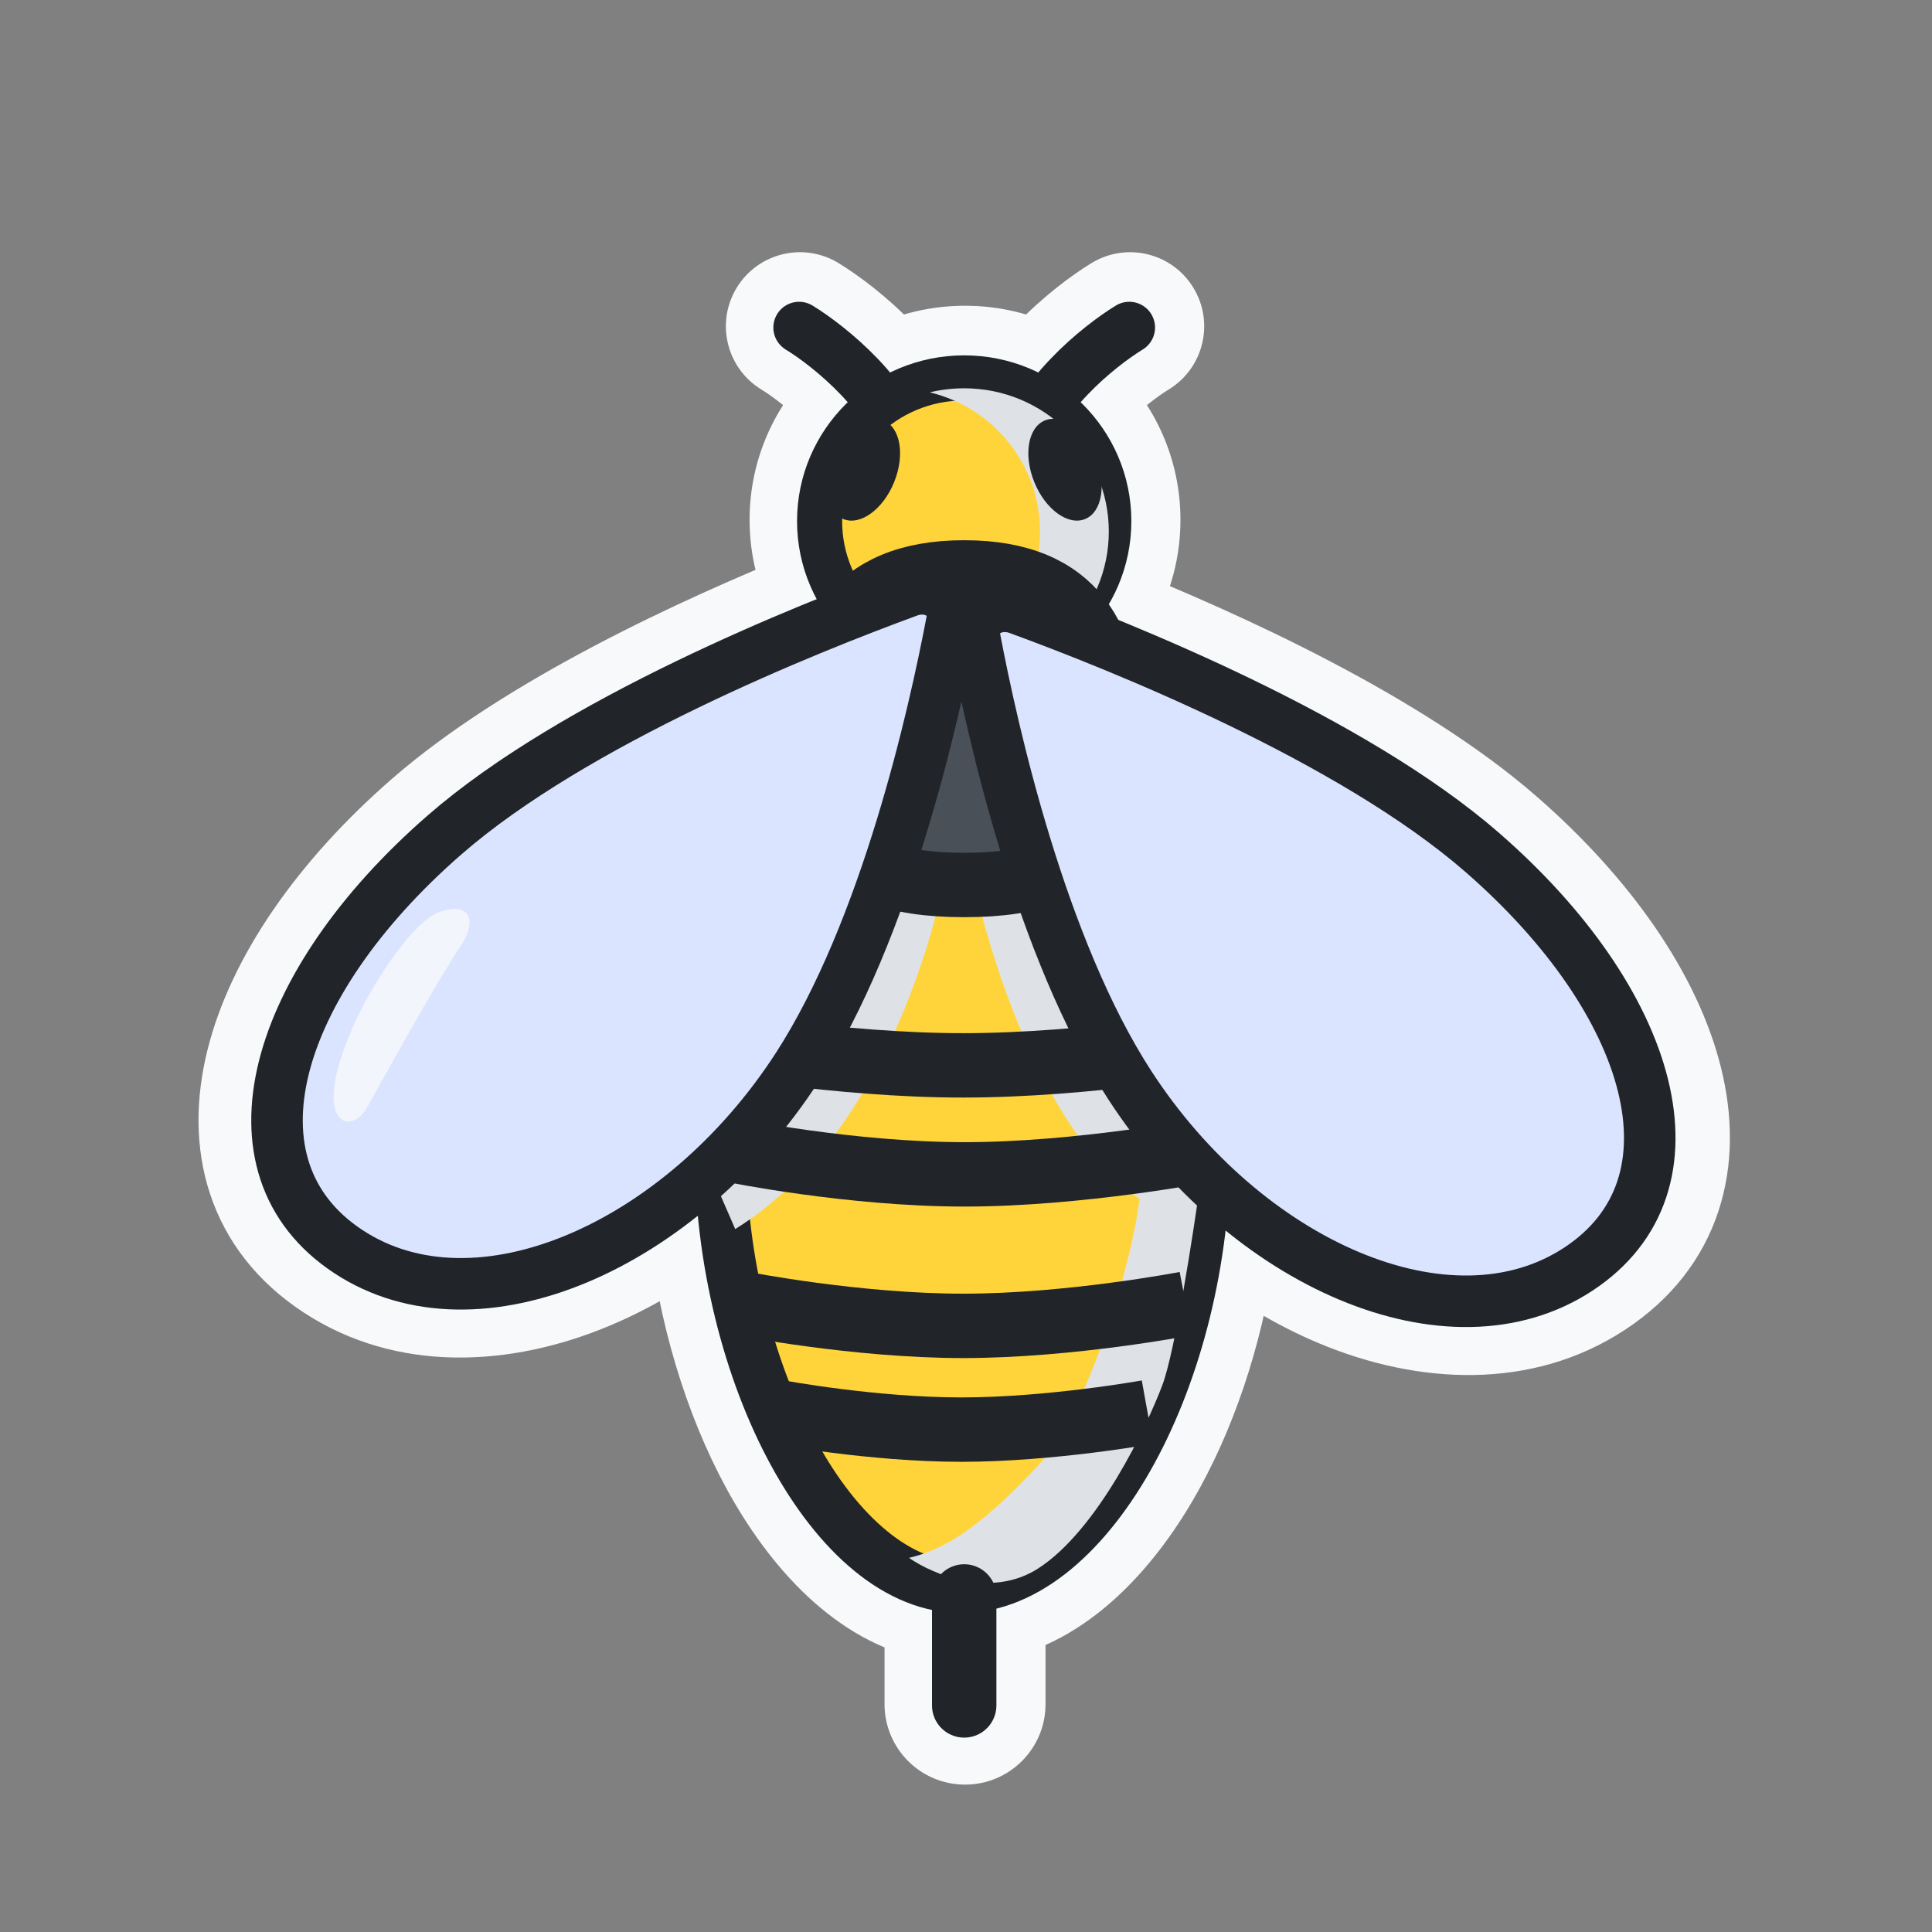 <svg width="60" height="60" viewBox="0 0 60 60" fill="none" xmlns="http://www.w3.org/2000/svg">
<rect x="0" y="0" width="60" height="60" fill="#808080" stroke="none"/>
<mask id="path-1-outside-1_50_8200" maskUnits="userSpaceOnUse" x="5.665" y="7.333" width="49" height="49" fill="black">
<rect fill="white" x="5.665" y="7.333" width="49" height="49"/>
<path fill-rule="evenodd" clip-rule="evenodd" d="M24.16 9.716C24.39 9.339 24.882 9.22 25.259 9.45C25.786 9.771 26.576 10.358 27.293 11.11C27.419 11.242 27.545 11.382 27.669 11.528C28.363 11.187 29.144 10.995 29.97 10.995C30.796 10.995 31.577 11.187 32.271 11.528C32.395 11.382 32.521 11.242 32.647 11.11C33.364 10.358 34.154 9.771 34.681 9.45C35.058 9.22 35.55 9.339 35.78 9.716C36.01 10.094 35.891 10.586 35.514 10.816C35.095 11.071 34.417 11.572 33.804 12.215C33.73 12.293 33.657 12.372 33.587 12.452C34.557 13.386 35.16 14.694 35.16 16.144C35.16 17.196 34.843 18.173 34.298 18.986C37.942 20.447 43.349 22.915 46.734 25.864C49.494 28.268 51.361 30.987 51.99 33.514C52.625 36.063 52.003 38.491 49.649 40.04C47.294 41.59 44.303 41.492 41.536 40.331C40.376 39.845 39.239 39.167 38.17 38.329C37.84 40.985 37.049 43.475 35.956 45.472C34.731 47.713 33.005 49.53 30.97 50.023V52.923C30.97 53.475 30.522 53.923 29.97 53.923C29.418 53.923 28.97 53.475 28.97 52.923V50.063C26.881 49.64 25.118 47.786 23.876 45.507C22.721 43.384 21.903 40.704 21.611 37.869C20.574 38.669 19.474 39.318 18.353 39.788C15.586 40.949 12.595 41.047 10.24 39.497C7.886 37.948 7.263 35.52 7.898 32.972C8.528 30.444 10.395 27.725 13.154 25.321C16.472 22.431 21.731 20.003 25.37 18.532C24.993 17.819 24.779 17.007 24.779 16.144C24.779 14.694 25.383 13.386 26.352 12.451C26.282 12.372 26.21 12.293 26.136 12.215C25.523 11.572 24.845 11.071 24.426 10.816C24.049 10.586 23.93 10.094 24.16 9.716ZM38.333 36.162C39.586 37.36 40.962 38.271 42.326 38.844C44.628 39.809 46.8 39.786 48.44 38.707C50.08 37.627 50.629 35.906 50.105 33.802C49.575 31.677 47.954 29.242 45.388 27.007C42.099 24.142 36.604 21.69 33.046 20.291C32.59 20.624 32.078 20.884 31.527 21.056C31.665 21.703 31.83 22.428 32.024 23.204C33.73 23.737 35.136 24.924 36.174 26.573C37.595 28.832 38.34 31.965 38.34 35.589C38.34 35.78 38.338 35.971 38.333 36.162ZM32.632 25.448C33.403 25.926 34.08 26.625 34.65 27.532C35.652 29.125 36.312 31.35 36.491 34.06C36.302 33.803 36.118 33.538 35.942 33.265C34.509 31.054 33.419 28.133 32.632 25.448ZM30.456 24.716C31.287 27.768 32.529 31.35 34.265 34.03C34.928 35.053 35.683 35.993 36.502 36.831C36.322 39.755 35.523 42.514 34.377 44.608C33.038 47.057 31.387 48.336 29.906 48.354C28.444 48.372 26.8 47.112 25.457 44.646C24.25 42.43 23.428 39.466 23.309 36.367C24.158 35.509 24.939 34.543 25.623 33.487C27.256 30.967 28.451 27.651 29.279 24.726C29.487 24.702 29.7 24.69 29.917 24.69C30.1 24.69 30.28 24.699 30.456 24.716ZM29.99 22.89C29.952 22.732 29.916 22.576 29.88 22.423C29.843 22.577 29.805 22.733 29.766 22.891C29.816 22.89 29.866 22.89 29.917 22.89C29.941 22.89 29.966 22.89 29.99 22.89ZM31.248 19.674C31.278 19.663 31.308 19.652 31.337 19.641C31.325 19.637 31.312 19.632 31.3 19.628C31.287 19.623 31.278 19.621 31.274 19.621C31.269 19.62 31.267 19.62 31.265 19.621C31.263 19.621 31.259 19.622 31.255 19.625C31.251 19.627 31.249 19.63 31.247 19.633C31.247 19.634 31.246 19.637 31.245 19.641C31.245 19.645 31.244 19.653 31.247 19.665C31.247 19.668 31.248 19.671 31.248 19.674ZM32.95 18.46C32.602 18.327 32.283 18.208 31.997 18.104C31.385 17.88 30.768 17.928 30.281 18.159C29.812 17.525 28.846 17.211 27.892 17.561C27.538 17.69 27.132 17.842 26.684 18.014C26.363 17.463 26.179 16.824 26.179 16.144C26.179 15.177 26.55 14.294 27.16 13.628C27.266 13.847 27.346 14.065 27.394 14.281C27.489 14.713 27.916 14.985 28.348 14.89C28.779 14.795 29.052 14.368 28.956 13.936C28.86 13.501 28.692 13.085 28.48 12.696C28.936 12.503 29.44 12.396 29.97 12.396C30.5 12.396 31.003 12.503 31.46 12.696C31.248 13.085 31.08 13.501 30.984 13.936C30.888 14.368 31.161 14.795 31.592 14.89C32.024 14.985 32.451 14.713 32.546 14.281C32.594 14.066 32.673 13.847 32.78 13.628C33.39 14.294 33.76 15.177 33.76 16.144C33.76 17.017 33.458 17.821 32.95 18.46ZM28.588 19.085C28.391 19.157 28.18 19.235 27.955 19.32C28.142 19.436 28.339 19.536 28.546 19.619C28.58 19.444 28.612 19.278 28.642 19.122C28.644 19.11 28.644 19.102 28.643 19.098C28.643 19.094 28.642 19.092 28.641 19.09C28.64 19.087 28.638 19.084 28.634 19.082C28.63 19.079 28.626 19.078 28.623 19.078C28.622 19.078 28.619 19.077 28.615 19.078C28.61 19.078 28.602 19.08 28.588 19.085ZM28.255 21.004C27.571 20.767 26.952 20.391 26.432 19.911C22.873 21.333 17.666 23.707 14.501 26.464C11.935 28.699 10.313 31.134 9.784 33.259C9.26 35.363 9.809 37.084 11.449 38.164C13.088 39.243 15.261 39.266 17.563 38.301C18.904 37.738 20.257 36.847 21.494 35.678L21.494 35.589C21.494 31.965 22.239 28.832 23.66 26.573C24.679 24.953 26.054 23.78 27.719 23.233C27.926 22.438 28.104 21.685 28.255 21.004ZM23.947 32.722C25.268 30.683 26.298 28.039 27.068 25.534C26.352 26.009 25.721 26.678 25.183 27.532C24.247 29.021 23.61 31.062 23.384 33.536C23.578 33.273 23.766 33.001 23.947 32.722Z"/>
</mask>
<path fill-rule="evenodd" clip-rule="evenodd" d="M24.16 9.716C24.39 9.339 24.882 9.22 25.259 9.45C25.786 9.771 26.576 10.358 27.293 11.11C27.419 11.242 27.545 11.382 27.669 11.528C28.363 11.187 29.144 10.995 29.97 10.995C30.796 10.995 31.577 11.187 32.271 11.528C32.395 11.382 32.521 11.242 32.647 11.11C33.364 10.358 34.154 9.771 34.681 9.45C35.058 9.22 35.55 9.339 35.78 9.716C36.01 10.094 35.891 10.586 35.514 10.816C35.095 11.071 34.417 11.572 33.804 12.215C33.73 12.293 33.657 12.372 33.587 12.452C34.557 13.386 35.16 14.694 35.16 16.144C35.16 17.196 34.843 18.173 34.298 18.986C37.942 20.447 43.349 22.915 46.734 25.864C49.494 28.268 51.361 30.987 51.99 33.514C52.625 36.063 52.003 38.491 49.649 40.04C47.294 41.59 44.303 41.492 41.536 40.331C40.376 39.845 39.239 39.167 38.17 38.329C37.84 40.985 37.049 43.475 35.956 45.472C34.731 47.713 33.005 49.53 30.97 50.023V52.923C30.97 53.475 30.522 53.923 29.97 53.923C29.418 53.923 28.97 53.475 28.97 52.923V50.063C26.881 49.64 25.118 47.786 23.876 45.507C22.721 43.384 21.903 40.704 21.611 37.869C20.574 38.669 19.474 39.318 18.353 39.788C15.586 40.949 12.595 41.047 10.24 39.497C7.886 37.948 7.263 35.52 7.898 32.972C8.528 30.444 10.395 27.725 13.154 25.321C16.472 22.431 21.731 20.003 25.37 18.532C24.993 17.819 24.779 17.007 24.779 16.144C24.779 14.694 25.383 13.386 26.352 12.451C26.282 12.372 26.21 12.293 26.136 12.215C25.523 11.572 24.845 11.071 24.426 10.816C24.049 10.586 23.93 10.094 24.16 9.716ZM38.333 36.162C39.586 37.36 40.962 38.271 42.326 38.844C44.628 39.809 46.8 39.786 48.44 38.707C50.08 37.627 50.629 35.906 50.105 33.802C49.575 31.677 47.954 29.242 45.388 27.007C42.099 24.142 36.604 21.69 33.046 20.291C32.59 20.624 32.078 20.884 31.527 21.056C31.665 21.703 31.83 22.428 32.024 23.204C33.73 23.737 35.136 24.924 36.174 26.573C37.595 28.832 38.34 31.965 38.34 35.589C38.34 35.78 38.338 35.971 38.333 36.162ZM32.632 25.448C33.403 25.926 34.08 26.625 34.65 27.532C35.652 29.125 36.312 31.35 36.491 34.06C36.302 33.803 36.118 33.538 35.942 33.265C34.509 31.054 33.419 28.133 32.632 25.448ZM30.456 24.716C31.287 27.768 32.529 31.35 34.265 34.03C34.928 35.053 35.683 35.993 36.502 36.831C36.322 39.755 35.523 42.514 34.377 44.608C33.038 47.057 31.387 48.336 29.906 48.354C28.444 48.372 26.8 47.112 25.457 44.646C24.25 42.43 23.428 39.466 23.309 36.367C24.158 35.509 24.939 34.543 25.623 33.487C27.256 30.967 28.451 27.651 29.279 24.726C29.487 24.702 29.7 24.69 29.917 24.69C30.1 24.69 30.28 24.699 30.456 24.716ZM29.99 22.89C29.952 22.732 29.916 22.576 29.88 22.423C29.843 22.577 29.805 22.733 29.766 22.891C29.816 22.89 29.866 22.89 29.917 22.89C29.941 22.89 29.966 22.89 29.99 22.89ZM31.248 19.674C31.278 19.663 31.308 19.652 31.337 19.641C31.325 19.637 31.312 19.632 31.3 19.628C31.287 19.623 31.278 19.621 31.274 19.621C31.269 19.62 31.267 19.62 31.265 19.621C31.263 19.621 31.259 19.622 31.255 19.625C31.251 19.627 31.249 19.63 31.247 19.633C31.247 19.634 31.246 19.637 31.245 19.641C31.245 19.645 31.244 19.653 31.247 19.665C31.247 19.668 31.248 19.671 31.248 19.674ZM32.95 18.46C32.602 18.327 32.283 18.208 31.997 18.104C31.385 17.88 30.768 17.928 30.281 18.159C29.812 17.525 28.846 17.211 27.892 17.561C27.538 17.69 27.132 17.842 26.684 18.014C26.363 17.463 26.179 16.824 26.179 16.144C26.179 15.177 26.55 14.294 27.16 13.628C27.266 13.847 27.346 14.065 27.394 14.281C27.489 14.713 27.916 14.985 28.348 14.89C28.779 14.795 29.052 14.368 28.956 13.936C28.86 13.501 28.692 13.085 28.48 12.696C28.936 12.503 29.44 12.396 29.97 12.396C30.5 12.396 31.003 12.503 31.46 12.696C31.248 13.085 31.08 13.501 30.984 13.936C30.888 14.368 31.161 14.795 31.592 14.89C32.024 14.985 32.451 14.713 32.546 14.281C32.594 14.066 32.673 13.847 32.78 13.628C33.39 14.294 33.76 15.177 33.76 16.144C33.76 17.017 33.458 17.821 32.95 18.46ZM28.588 19.085C28.391 19.157 28.18 19.235 27.955 19.32C28.142 19.436 28.339 19.536 28.546 19.619C28.58 19.444 28.612 19.278 28.642 19.122C28.644 19.11 28.644 19.102 28.643 19.098C28.643 19.094 28.642 19.092 28.641 19.09C28.64 19.087 28.638 19.084 28.634 19.082C28.63 19.079 28.626 19.078 28.623 19.078C28.622 19.078 28.619 19.077 28.615 19.078C28.61 19.078 28.602 19.08 28.588 19.085ZM28.255 21.004C27.571 20.767 26.952 20.391 26.432 19.911C22.873 21.333 17.666 23.707 14.501 26.464C11.935 28.699 10.313 31.134 9.784 33.259C9.26 35.363 9.809 37.084 11.449 38.164C13.088 39.243 15.261 39.266 17.563 38.301C18.904 37.738 20.257 36.847 21.494 35.678L21.494 35.589C21.494 31.965 22.239 28.832 23.66 26.573C24.679 24.953 26.054 23.78 27.719 23.233C27.926 22.438 28.104 21.685 28.255 21.004ZM23.947 32.722C25.268 30.683 26.298 28.039 27.068 25.534C26.352 26.009 25.721 26.678 25.183 27.532C24.247 29.021 23.61 31.062 23.384 33.536C23.578 33.273 23.766 33.001 23.947 32.722Z" fill="#F8F9FA"/>
<path d="M25.259 9.45L26.04 8.169L26.04 8.169L25.259 9.45ZM24.16 9.716L22.879 8.936L22.879 8.936L24.16 9.716ZM27.293 11.11L26.208 12.146L26.208 12.146L27.293 11.11ZM27.669 11.528L26.522 12.495C26.966 13.022 27.712 13.178 28.33 12.874L27.669 11.528ZM32.271 11.528L31.61 12.874C32.228 13.178 32.973 13.022 33.417 12.495L32.271 11.528ZM32.647 11.11L31.561 10.075L31.561 10.075L32.647 11.11ZM34.681 9.45L33.9 8.169L33.9 8.169L34.681 9.45ZM35.78 9.716L37.061 8.936L37.061 8.936L35.78 9.716ZM35.514 10.816L36.294 12.097L36.294 12.097L35.514 10.816ZM33.804 12.215L34.889 13.25L34.889 13.25L33.804 12.215ZM33.587 12.452L32.46 11.462C31.931 12.064 31.969 12.976 32.546 13.532L33.587 12.452ZM34.298 18.986L33.052 18.152C32.8 18.528 32.732 18.998 32.865 19.43C32.999 19.862 33.321 20.211 33.74 20.379L34.298 18.986ZM46.734 25.864L45.749 26.995L45.749 26.995L46.734 25.864ZM51.99 33.514L50.535 33.877L50.535 33.877L51.99 33.514ZM49.649 40.04L50.473 41.293L50.473 41.293L49.649 40.04ZM41.536 40.331L40.956 41.714L40.956 41.714L41.536 40.331ZM38.17 38.329L39.096 37.149C38.67 36.815 38.098 36.736 37.598 36.942C37.098 37.148 36.748 37.607 36.681 38.144L38.17 38.329ZM35.956 45.472L34.641 44.752L34.641 44.752L35.956 45.472ZM30.97 50.023L30.617 48.565C29.944 48.727 29.47 49.33 29.47 50.023H30.97ZM28.97 50.063H30.47C30.47 49.35 29.967 48.735 29.268 48.593L28.97 50.063ZM23.876 45.507L22.559 46.224L22.559 46.224L23.876 45.507ZM21.611 37.869L23.104 37.716C23.048 37.174 22.703 36.706 22.203 36.491C21.703 36.276 21.126 36.349 20.695 36.681L21.611 37.869ZM18.353 39.788L17.773 38.405L17.773 38.405L18.353 39.788ZM10.24 39.497L9.415 40.75L9.415 40.75L10.24 39.497ZM7.898 32.972L6.443 32.609L6.443 32.609L7.898 32.972ZM13.154 25.321L14.14 26.452L13.154 25.321ZM25.37 18.532L25.932 19.923C26.326 19.764 26.633 19.445 26.779 19.047C26.925 18.648 26.895 18.206 26.696 17.831L25.37 18.532ZM26.352 12.451L27.393 13.532C27.971 12.976 28.009 12.064 27.48 11.462L26.352 12.451ZM26.136 12.215L27.221 11.179L27.221 11.179L26.136 12.215ZM24.426 10.816L23.646 12.097L23.646 12.097L24.426 10.816ZM42.326 38.844L42.906 37.461L42.906 37.461L42.326 38.844ZM38.333 36.162L36.833 36.122C36.822 36.545 36.99 36.953 37.296 37.246L38.333 36.162ZM48.44 38.707L47.615 37.454L47.615 37.454L48.44 38.707ZM50.105 33.802L51.56 33.439L51.56 33.439L50.105 33.802ZM45.388 27.007L46.373 25.876L46.373 25.876L45.388 27.007ZM33.046 20.291L33.595 18.895C33.117 18.707 32.576 18.777 32.161 19.08L33.046 20.291ZM31.527 21.056L31.081 19.624C30.341 19.855 29.898 20.611 30.06 21.369L31.527 21.056ZM32.024 23.204L30.568 23.568C30.695 24.075 31.077 24.48 31.576 24.636L32.024 23.204ZM36.174 26.573L37.443 25.774L37.443 25.774L36.174 26.573ZM34.65 27.532L35.92 26.733L35.92 26.733L34.65 27.532ZM32.632 25.448L33.422 24.173C32.894 23.846 32.218 23.878 31.723 24.255C31.228 24.631 31.017 25.274 31.192 25.871L32.632 25.448ZM36.491 34.06L35.282 34.948C35.676 35.485 36.378 35.698 37.005 35.469C37.631 35.241 38.032 34.627 37.987 33.961L36.491 34.06ZM35.942 33.265L37.201 32.449L37.201 32.449L35.942 33.265ZM30.456 24.716L31.904 24.322C31.74 23.721 31.222 23.283 30.602 23.223L30.456 24.716ZM34.265 34.03L33.006 34.846L33.006 34.846L34.265 34.03ZM36.502 36.831L37.999 36.923C38.025 36.5 37.871 36.085 37.575 35.782L36.502 36.831ZM34.377 44.608L35.693 45.328L35.693 45.328L34.377 44.608ZM29.906 48.354L29.888 46.854L29.888 46.854L29.906 48.354ZM25.457 44.646L24.14 45.363L24.14 45.363L25.457 44.646ZM23.309 36.367L22.243 35.312C21.95 35.607 21.794 36.01 21.81 36.425L23.309 36.367ZM25.623 33.487L24.365 32.671L24.365 32.671L25.623 33.487ZM29.279 24.726L29.105 23.236C28.502 23.306 28.001 23.734 27.835 24.318L29.279 24.726ZM29.88 22.423L31.342 22.085C31.185 21.407 30.582 20.926 29.887 20.923C29.191 20.92 28.585 21.396 28.422 22.072L29.88 22.423ZM29.99 22.89L29.976 24.39C30.438 24.395 30.876 24.186 31.163 23.825C31.451 23.464 31.556 22.99 31.449 22.541L29.99 22.89ZM29.766 22.891L28.31 22.529C28.197 22.982 28.302 23.462 28.593 23.827C28.884 24.192 29.329 24.4 29.796 24.391L29.766 22.891ZM31.248 19.674L29.775 19.953C29.856 20.383 30.122 20.756 30.501 20.974C30.881 21.192 31.337 21.234 31.749 21.088L31.248 19.674ZM31.337 19.641L31.872 21.042C32.457 20.819 32.841 20.256 32.837 19.631C32.833 19.006 32.441 18.448 31.854 18.233L31.337 19.641ZM31.3 19.628L30.784 21.036L30.785 21.036L31.3 19.628ZM31.274 19.621L31.092 21.11L31.093 21.11L31.274 19.621ZM31.265 19.621L31.102 18.13L31.101 18.13L31.265 19.621ZM31.255 19.625L32.087 20.873L32.087 20.873L31.255 19.625ZM31.247 19.633L29.884 19.008L29.884 19.008L31.247 19.633ZM31.245 19.641L29.756 19.46L29.756 19.46L31.245 19.641ZM31.247 19.665L29.773 19.944L29.773 19.945L31.247 19.665ZM32.95 18.46L32.417 19.862C33.027 20.094 33.718 19.905 34.124 19.394L32.95 18.46ZM31.997 18.104L32.513 16.695L32.513 16.695L31.997 18.104ZM30.281 18.159L29.075 19.052C29.502 19.628 30.276 19.822 30.923 19.515L30.281 18.159ZM27.892 17.561L28.408 18.969L28.408 18.969L27.892 17.561ZM26.684 18.014L25.389 18.77C25.759 19.405 26.536 19.678 27.223 19.414L26.684 18.014ZM27.16 13.628L28.51 12.973C28.293 12.526 27.868 12.215 27.377 12.143C26.885 12.072 26.39 12.248 26.054 12.614L27.16 13.628ZM27.394 14.281L28.859 13.958L28.859 13.958L27.394 14.281ZM28.348 14.89L28.671 16.355L28.671 16.355L28.348 14.89ZM28.956 13.936L27.492 14.26L27.492 14.26L28.956 13.936ZM28.48 12.696L27.895 11.315C27.505 11.48 27.203 11.802 27.063 12.202C26.924 12.602 26.96 13.042 27.163 13.414L28.48 12.696ZM31.46 12.696L32.777 13.414C32.98 13.042 33.016 12.602 32.877 12.202C32.737 11.802 32.435 11.48 32.045 11.315L31.46 12.696ZM30.984 13.936L32.448 14.26L32.448 14.26L30.984 13.936ZM31.592 14.89L31.269 16.355L31.269 16.355L31.592 14.89ZM32.546 14.281L31.081 13.958L31.081 13.958L32.546 14.281ZM32.78 13.628L33.886 12.615C33.55 12.248 33.055 12.072 32.563 12.144C32.071 12.215 31.647 12.526 31.43 12.973L32.78 13.628ZM27.955 19.32L27.427 17.916C26.892 18.117 26.519 18.604 26.463 19.173C26.407 19.741 26.678 20.292 27.163 20.594L27.955 19.32ZM28.588 19.085L28.073 17.676L28.073 17.676L28.588 19.085ZM28.546 19.619L27.987 21.011C28.402 21.177 28.868 21.15 29.261 20.937C29.653 20.725 29.93 20.348 30.017 19.91L28.546 19.619ZM28.642 19.122L30.116 19.401L30.116 19.401L28.642 19.122ZM28.643 19.098L30.132 18.918L30.132 18.917L28.643 19.098ZM28.641 19.09L30.005 18.465L30.005 18.465L28.641 19.09ZM28.634 19.082L27.802 20.33L27.802 20.33L28.634 19.082ZM28.623 19.078L28.787 17.587L28.787 17.587L28.623 19.078ZM28.615 19.078L28.796 20.567L28.796 20.567L28.615 19.078ZM26.432 19.911L27.45 18.809C27.025 18.417 26.412 18.303 25.875 18.518L26.432 19.911ZM28.255 21.004L29.72 21.328C29.884 20.585 29.466 19.837 28.747 19.587L28.255 21.004ZM14.501 26.464L15.486 27.595L15.486 27.595L14.501 26.464ZM9.784 33.259L8.329 32.896L8.329 32.896L9.784 33.259ZM11.449 38.164L10.624 39.417L10.624 39.417L11.449 38.164ZM17.563 38.301L16.982 36.918L16.982 36.918L17.563 38.301ZM21.494 35.678L22.524 36.768C22.825 36.484 22.995 36.088 22.994 35.675L21.494 35.678ZM21.494 35.589L19.994 35.589L19.994 35.592L21.494 35.589ZM23.66 26.573L24.93 27.372L24.93 27.372L23.66 26.573ZM27.719 23.233L28.187 24.659C28.672 24.5 29.042 24.105 29.171 23.611L27.719 23.233ZM27.068 25.534L28.502 25.975C28.688 25.369 28.474 24.712 27.966 24.333C27.459 23.953 26.768 23.934 26.239 24.284L27.068 25.534ZM23.947 32.722L22.688 31.906L22.688 31.906L23.947 32.722ZM25.183 27.532L23.914 26.733L23.914 26.733L25.183 27.532ZM23.384 33.536L21.89 33.4C21.829 34.07 22.222 34.699 22.852 34.938C23.481 35.177 24.193 34.968 24.592 34.425L23.384 33.536ZM26.04 8.169C24.955 7.508 23.54 7.851 22.879 8.936L25.44 10.497C25.239 10.827 24.808 10.932 24.478 10.73L26.04 8.169ZM28.379 10.075C27.563 9.22 26.668 8.552 26.04 8.169L24.478 10.73C24.904 10.99 25.589 11.497 26.208 12.146L28.379 10.075ZM28.815 10.561C28.67 10.389 28.524 10.227 28.379 10.075L26.208 12.146C26.315 12.258 26.42 12.374 26.522 12.495L28.815 10.561ZM29.97 9.495C28.91 9.495 27.903 9.742 27.007 10.182L28.33 12.874C28.823 12.632 29.378 12.495 29.97 12.495V9.495ZM32.933 10.182C32.037 9.742 31.03 9.495 29.97 9.495V12.495C30.561 12.495 31.117 12.632 31.61 12.874L32.933 10.182ZM31.561 10.075C31.416 10.227 31.27 10.389 31.125 10.561L33.417 12.495C33.52 12.374 33.625 12.258 33.732 12.146L31.561 10.075ZM33.9 8.169C33.272 8.552 32.377 9.22 31.561 10.075L33.732 12.146C34.351 11.497 35.036 10.99 35.462 10.73L33.9 8.169ZM37.061 8.936C36.4 7.851 34.985 7.508 33.9 8.169L35.462 10.73C35.131 10.932 34.701 10.827 34.499 10.497L37.061 8.936ZM36.294 12.097C37.379 11.435 37.722 10.02 37.061 8.936L34.499 10.497C34.298 10.167 34.403 9.736 34.733 9.535L36.294 12.097ZM34.889 13.25C35.404 12.711 35.977 12.29 36.294 12.097L34.733 9.535C34.213 9.852 33.43 10.434 32.719 11.179L34.889 13.25ZM34.714 13.441C34.77 13.378 34.829 13.314 34.889 13.25L32.719 11.179C32.631 11.272 32.544 11.366 32.46 11.462L34.714 13.441ZM36.66 16.144C36.66 14.268 35.877 12.576 34.628 11.371L32.546 13.532C33.236 14.197 33.66 15.12 33.66 16.144H36.66ZM35.545 19.821C36.249 18.768 36.66 17.503 36.66 16.144H33.66C33.66 16.889 33.437 17.577 33.052 18.152L35.545 19.821ZM47.72 24.733C44.126 21.602 38.507 19.057 34.856 17.594L33.74 20.379C37.378 21.837 42.573 24.228 45.749 26.995L47.72 24.733ZM53.446 33.152C52.718 30.228 50.62 27.26 47.72 24.733L45.749 26.995C48.367 29.275 50.004 31.746 50.535 33.877L53.446 33.152ZM50.473 41.293C51.916 40.344 52.882 39.082 53.364 37.623C53.842 36.182 53.817 34.642 53.446 33.152L50.535 33.877C50.799 34.935 50.78 35.884 50.516 36.681C50.258 37.461 49.736 38.187 48.824 38.787L50.473 41.293ZM40.956 41.714C44.015 42.998 47.569 43.205 50.473 41.293L48.824 38.787C47.019 39.976 44.59 39.986 42.116 38.948L40.956 41.714ZM37.244 39.509C38.409 40.423 39.662 41.172 40.956 41.714L42.116 38.948C41.09 38.517 40.068 37.911 39.096 37.149L37.244 39.509ZM37.272 46.192C38.465 44.011 39.308 41.337 39.658 38.514L36.681 38.144C36.372 40.633 35.633 42.938 34.641 44.752L37.272 46.192ZM31.323 51.48C33.965 50.841 35.967 48.578 37.272 46.192L34.641 44.752C33.494 46.848 32.045 48.219 30.617 48.565L31.323 51.48ZM32.47 52.923V50.023H29.47V52.923H32.47ZM29.97 55.423C31.351 55.423 32.47 54.304 32.47 52.923H29.47C29.47 52.647 29.694 52.423 29.97 52.423V55.423ZM27.47 52.923C27.47 54.304 28.589 55.423 29.97 55.423V52.423C30.246 52.423 30.47 52.647 30.47 52.923H27.47ZM27.47 50.063V52.923H30.47V50.063H27.47ZM22.559 46.224C23.875 48.642 25.931 50.977 28.672 51.533L29.268 48.593C27.832 48.302 26.36 46.931 25.194 44.79L22.559 46.224ZM20.119 38.023C20.429 41.034 21.299 43.909 22.559 46.224L25.194 44.79C24.143 42.86 23.377 40.374 23.104 37.716L20.119 38.023ZM18.933 41.171C20.184 40.647 21.395 39.93 22.527 39.057L20.695 36.681C19.752 37.409 18.764 37.989 17.773 38.405L18.933 41.171ZM9.415 40.75C12.32 42.662 15.873 42.455 18.933 41.171L17.773 38.405C15.299 39.443 12.87 39.433 11.065 38.244L9.415 40.75ZM6.443 32.609C6.072 34.099 6.047 35.639 6.524 37.08C7.007 38.539 7.973 39.801 9.415 40.75L11.065 38.244C10.153 37.644 9.63 36.918 9.372 36.138C9.108 35.341 9.09 34.392 9.354 33.334L6.443 32.609ZM12.169 24.19C9.268 26.717 7.171 29.685 6.443 32.609L9.354 33.334C9.885 31.203 11.522 28.732 14.14 26.452L12.169 24.19ZM24.808 17.141C21.161 18.615 15.692 21.121 12.169 24.19L14.14 26.452C17.251 23.741 22.302 21.39 25.932 19.923L24.808 17.141ZM23.279 16.144C23.279 17.257 23.555 18.31 24.044 19.233L26.696 17.831C26.43 17.328 26.279 16.756 26.279 16.144H23.279ZM25.312 11.371C24.062 12.575 23.279 14.267 23.279 16.144H26.279C26.279 15.12 26.703 14.197 27.393 13.532L25.312 11.371ZM25.05 13.25C25.111 13.314 25.17 13.378 25.226 13.441L27.48 11.462C27.395 11.366 27.309 11.272 27.221 11.179L25.05 13.25ZM23.646 12.097C23.962 12.29 24.536 12.711 25.05 13.25L27.221 11.179C26.51 10.434 25.727 9.852 25.207 9.535L23.646 12.097ZM22.879 8.936C22.218 10.02 22.561 11.435 23.646 12.097L25.207 9.535C25.537 9.736 25.642 10.167 25.44 10.497L22.879 8.936ZM42.906 37.461C41.729 36.967 40.505 36.163 39.369 35.077L37.296 37.246C38.667 38.557 40.194 39.576 41.746 40.227L42.906 37.461ZM47.615 37.454C46.522 38.173 44.91 38.301 42.906 37.461L41.746 40.227C44.345 41.318 47.079 41.398 49.264 39.96L47.615 37.454ZM48.649 34.164C48.859 35.008 48.827 35.665 48.661 36.163C48.5 36.645 48.179 37.082 47.615 37.454L49.264 39.96C50.34 39.252 51.114 38.289 51.507 37.114C51.894 35.955 51.874 34.7 51.56 33.439L48.649 34.164ZM44.403 28.138C46.827 30.25 48.218 32.436 48.649 34.164L51.56 33.439C50.932 30.918 49.081 28.235 46.373 25.876L44.403 28.138ZM32.497 21.687C36.056 23.087 41.329 25.46 44.403 28.138L46.373 25.876C42.869 22.823 37.151 20.294 33.595 18.895L32.497 21.687ZM31.973 22.488C32.684 22.267 33.344 21.931 33.931 21.502L32.161 19.08C31.837 19.317 31.472 19.502 31.081 19.624L31.973 22.488ZM33.479 22.841C33.29 22.084 33.129 21.375 32.994 20.744L30.06 21.369C30.201 22.03 30.37 22.773 30.568 23.568L33.479 22.841ZM37.443 25.774C36.252 23.881 34.578 22.431 32.471 21.773L31.576 24.636C32.882 25.044 34.02 25.967 34.904 27.372L37.443 25.774ZM39.84 35.589C39.84 31.784 39.062 28.346 37.443 25.774L34.904 27.372C36.128 29.317 36.84 32.145 36.84 35.589H39.84ZM39.832 36.201C39.837 35.997 39.84 35.793 39.84 35.589H36.84C36.84 35.767 36.838 35.945 36.833 36.122L39.832 36.201ZM35.92 26.733C35.25 25.668 34.419 24.791 33.422 24.173L31.841 26.723C32.386 27.061 32.91 27.582 33.381 28.331L35.92 26.733ZM37.987 33.961C37.797 31.081 37.091 28.594 35.92 26.733L33.381 28.331C34.214 29.655 34.826 31.619 34.994 34.159L37.987 33.961ZM37.7 33.172C37.528 32.938 37.361 32.697 37.201 32.449L34.683 34.08C34.876 34.378 35.075 34.667 35.282 34.948L37.7 33.172ZM37.201 32.449C35.886 30.42 34.845 27.663 34.071 25.026L31.192 25.871C31.994 28.604 33.133 31.688 34.683 34.08L37.201 32.449ZM29.009 25.11C29.852 28.206 31.142 31.967 33.006 34.846L35.524 33.214C33.916 30.732 32.722 27.33 31.904 24.322L29.009 25.11ZM33.006 34.846C33.724 35.953 34.541 36.97 35.429 37.879L37.575 35.782C36.825 35.015 36.133 34.154 35.524 33.214L33.006 34.846ZM35.693 45.328C36.955 43.022 37.807 40.045 37.999 36.923L35.005 36.739C34.837 39.464 34.091 42.005 33.061 43.889L35.693 45.328ZM29.924 49.854C32.242 49.826 34.276 47.919 35.693 45.328L33.061 43.889C31.8 46.195 30.532 46.847 29.888 46.854L29.924 49.854ZM24.14 45.363C25.555 47.963 27.594 49.882 29.924 49.854L29.888 46.854C29.294 46.862 28.045 46.262 26.775 43.929L24.14 45.363ZM21.81 36.425C21.937 39.733 22.813 42.926 24.14 45.363L26.775 43.929C25.688 41.933 24.919 39.199 24.808 36.309L21.81 36.425ZM24.365 32.671C23.736 33.641 23.02 34.527 22.243 35.312L24.375 37.422C25.296 36.491 26.142 35.445 26.882 34.303L24.365 32.671ZM27.835 24.318C27.021 27.195 25.875 30.34 24.365 32.671L26.882 34.303C28.637 31.594 29.881 28.107 30.722 25.135L27.835 24.318ZM29.917 23.19C29.644 23.19 29.373 23.205 29.105 23.236L29.452 26.216C29.601 26.199 29.756 26.19 29.917 26.19V23.19ZM30.602 23.223C30.376 23.201 30.147 23.19 29.917 23.19V26.19C30.052 26.19 30.184 26.196 30.311 26.209L30.602 23.223ZM28.419 22.762C28.455 22.918 28.493 23.077 28.531 23.239L31.449 22.541C31.412 22.386 31.376 22.234 31.342 22.085L28.419 22.762ZM31.221 23.253C31.262 23.091 31.301 22.931 31.339 22.774L28.422 22.072C28.386 22.222 28.349 22.375 28.31 22.529L31.221 23.253ZM29.917 21.39C29.856 21.39 29.796 21.39 29.736 21.392L29.796 24.391C29.836 24.39 29.876 24.39 29.917 24.39V21.39ZM30.005 21.39C29.975 21.39 29.946 21.39 29.917 21.39V24.39C29.937 24.39 29.956 24.39 29.976 24.39L30.005 21.39ZM31.749 21.088C31.791 21.073 31.832 21.058 31.872 21.042L30.801 18.24C30.783 18.247 30.766 18.253 30.748 18.26L31.749 21.088ZM30.785 21.036C30.796 21.041 30.808 21.045 30.82 21.049L31.854 18.233C31.841 18.228 31.828 18.224 31.816 18.219L30.785 21.036ZM31.093 21.11C30.982 21.096 30.878 21.071 30.784 21.036L31.816 18.219C31.695 18.175 31.574 18.146 31.455 18.132L31.093 21.11ZM31.429 21.112C31.38 21.117 31.323 21.121 31.259 21.12C31.199 21.12 31.143 21.116 31.092 21.11L31.455 18.132C31.337 18.117 31.218 18.117 31.102 18.13L31.429 21.112ZM32.087 20.873C31.878 21.012 31.649 21.087 31.43 21.112L31.101 18.13C30.876 18.154 30.64 18.232 30.423 18.377L32.087 20.873ZM32.611 20.259C32.487 20.527 32.297 20.733 32.087 20.873L30.423 18.377C30.205 18.522 30.01 18.733 29.884 19.008L32.611 20.259ZM32.734 19.822C32.726 19.893 32.711 19.968 32.689 20.046C32.666 20.127 32.639 20.198 32.611 20.258L29.884 19.008C29.82 19.147 29.776 19.299 29.756 19.46L32.734 19.822ZM32.721 19.386C32.746 19.522 32.753 19.669 32.734 19.822L29.756 19.46C29.737 19.621 29.743 19.784 29.773 19.944L32.721 19.386ZM32.722 19.394C32.722 19.391 32.721 19.39 32.721 19.386L29.773 19.945C29.773 19.947 29.774 19.951 29.775 19.953L32.722 19.394ZM33.484 17.058C33.13 16.923 32.804 16.802 32.513 16.695L31.481 19.512C31.761 19.615 32.075 19.732 32.417 19.862L33.484 17.058ZM32.513 16.695C31.525 16.334 30.491 16.399 29.639 16.804L30.923 19.515C31.045 19.457 31.244 19.425 31.481 19.512L32.513 16.695ZM28.408 18.969C28.799 18.826 29.039 19.003 29.075 19.052L31.487 17.267C30.584 16.047 28.894 15.596 27.376 16.152L28.408 18.969ZM27.223 19.414C27.662 19.245 28.06 19.096 28.408 18.969L27.376 16.152C27.015 16.284 26.602 16.439 26.146 16.614L27.223 19.414ZM24.679 16.144C24.679 17.098 24.937 17.996 25.389 18.77L27.98 17.258C27.788 16.93 27.679 16.55 27.679 16.144H24.679ZM26.054 12.614C25.202 13.545 24.679 14.786 24.679 16.144H27.679C27.679 15.569 27.898 15.043 28.266 14.641L26.054 12.614ZM28.859 13.958C28.781 13.608 28.658 13.277 28.51 12.973L25.811 14.283C25.875 14.416 25.911 14.523 25.929 14.605L28.859 13.958ZM28.024 13.425C28.402 13.342 28.775 13.58 28.859 13.958L25.929 14.605C26.203 15.845 27.431 16.629 28.671 16.355L28.024 13.425ZM27.492 14.26C27.408 13.882 27.647 13.509 28.024 13.425L28.671 16.355C29.911 16.081 30.695 14.853 30.421 13.613L27.492 14.26ZM27.163 13.414C27.321 13.704 27.431 13.987 27.492 14.26L30.421 13.613C30.289 13.014 30.063 12.466 29.797 11.978L27.163 13.414ZM29.97 10.896C29.236 10.896 28.534 11.044 27.895 11.315L29.064 14.078C29.339 13.961 29.644 13.896 29.97 13.896V10.896ZM32.045 11.315C31.406 11.044 30.704 10.896 29.97 10.896V13.896C30.296 13.896 30.601 13.961 30.876 14.078L32.045 11.315ZM32.448 14.26C32.508 13.987 32.619 13.704 32.777 13.414L30.143 11.978C29.877 12.466 29.651 13.014 29.519 13.613L32.448 14.26ZM31.916 13.425C32.293 13.509 32.532 13.882 32.448 14.26L29.519 13.613C29.245 14.853 30.028 16.081 31.269 16.355L31.916 13.425ZM31.081 13.958C31.165 13.58 31.538 13.342 31.916 13.425L31.269 16.355C32.509 16.629 33.737 15.845 34.011 14.605L31.081 13.958ZM31.43 12.973C31.282 13.278 31.159 13.608 31.081 13.958L34.011 14.605C34.029 14.523 34.065 14.416 34.129 14.283L31.43 12.973ZM35.26 16.144C35.26 14.786 34.738 13.545 33.886 12.615L31.673 14.641C32.041 15.043 32.26 15.569 32.26 16.144H35.26ZM34.124 19.394C34.835 18.501 35.26 17.369 35.26 16.144H32.26C32.26 16.664 32.082 17.142 31.776 17.526L34.124 19.394ZM28.484 20.724C28.704 20.641 28.911 20.564 29.104 20.493L28.073 17.676C27.871 17.75 27.656 17.83 27.427 17.916L28.484 20.724ZM29.104 18.227C28.979 18.177 28.86 18.116 28.747 18.046L27.163 20.594C27.424 20.755 27.699 20.895 27.987 21.011L29.104 18.227ZM27.168 18.843C27.139 18.995 27.108 19.157 27.074 19.327L30.017 19.91C30.053 19.731 30.085 19.561 30.116 19.401L27.168 18.843ZM27.154 19.279C27.136 19.126 27.142 18.979 27.168 18.843L30.116 19.401C30.146 19.241 30.152 19.078 30.132 18.918L27.154 19.279ZM27.278 19.715C27.25 19.655 27.222 19.584 27.2 19.503C27.177 19.425 27.163 19.35 27.154 19.279L30.132 18.917C30.113 18.756 30.069 18.604 30.005 18.465L27.278 19.715ZM27.802 20.33C27.592 20.19 27.401 19.984 27.278 19.716L30.005 18.465C29.879 18.19 29.683 17.979 29.466 17.834L27.802 20.33ZM28.459 20.569C28.239 20.544 28.011 20.469 27.802 20.33L29.466 17.834C29.248 17.689 29.012 17.611 28.787 17.587L28.459 20.569ZM28.796 20.567C28.745 20.573 28.689 20.577 28.629 20.578C28.566 20.578 28.509 20.574 28.459 20.569L28.787 17.587C28.671 17.574 28.552 17.574 28.433 17.589L28.796 20.567ZM29.104 20.493C29.01 20.528 28.907 20.553 28.796 20.567L28.433 17.589C28.314 17.603 28.194 17.632 28.073 17.676L29.104 20.493ZM25.414 21.013C26.083 21.631 26.881 22.115 27.763 22.421L28.747 19.587C28.261 19.419 27.82 19.151 27.45 18.809L25.414 21.013ZM15.486 27.595C18.441 25.021 23.432 22.725 26.988 21.304L25.875 18.518C22.314 19.941 16.891 22.393 13.515 25.333L15.486 27.595ZM11.24 33.621C11.67 31.893 13.062 29.707 15.486 27.595L13.515 25.333C10.808 27.692 8.957 30.375 8.329 32.896L11.24 33.621ZM12.274 36.911C11.709 36.539 11.389 36.102 11.228 35.62C11.061 35.122 11.029 34.465 11.24 33.621L8.329 32.896C8.015 34.157 7.995 35.412 8.382 36.571C8.775 37.746 9.549 38.709 10.624 39.417L12.274 36.911ZM16.982 36.918C14.979 37.758 13.367 37.63 12.274 36.911L10.624 39.417C12.81 40.855 15.543 40.775 18.143 39.684L16.982 36.918ZM20.463 34.588C19.343 35.647 18.14 36.432 16.982 36.918L18.143 39.684C19.669 39.044 21.171 38.047 22.524 36.768L20.463 34.588ZM19.994 35.592L19.994 35.681L22.994 35.675L22.994 35.586L19.994 35.592ZM22.39 25.774C20.772 28.346 19.994 31.784 19.994 35.589H22.994C22.994 32.145 23.706 29.317 24.93 27.372L22.39 25.774ZM27.251 21.808C25.196 22.483 23.561 23.915 22.39 25.774L24.93 27.372C25.798 25.992 26.912 25.077 28.187 24.659L27.251 21.808ZM26.79 20.68C26.643 21.345 26.469 22.08 26.267 22.856L29.171 23.611C29.383 22.796 29.565 22.025 29.72 21.328L26.79 20.68ZM25.634 25.093C24.88 27.547 23.899 30.038 22.688 31.906L25.206 33.537C26.638 31.328 27.716 28.532 28.502 25.975L25.634 25.093ZM26.453 28.331C26.896 27.626 27.387 27.123 27.897 26.785L26.239 24.284C25.318 24.895 24.545 25.73 23.914 26.733L26.453 28.331ZM24.878 33.672C25.088 31.363 25.675 29.567 26.453 28.331L23.914 26.733C22.818 28.474 22.131 30.761 21.89 33.4L24.878 33.672ZM22.688 31.906C22.523 32.16 22.353 32.407 22.176 32.646L24.592 34.425C24.803 34.138 25.008 33.842 25.206 33.537L22.688 31.906Z" fill="#F8F9FA" mask="url(#path-1-outside-1_50_8200)"/>
<path d="M24.817 10.172C25.762 10.749 27.752 12.351 28.149 14.149" stroke="#212529" stroke-width="1.6" stroke-linecap="round"/>
<path d="M35.071 10.172C34.126 10.749 32.136 12.351 31.739 14.149" stroke="#212529" stroke-width="1.6" stroke-linecap="round"/>
<ellipse cx="29.944" cy="16.184" rx="4.491" ry="4.448" fill="#FFD43B" stroke="#212529" stroke-width="1.4" stroke-linecap="round" stroke-linejoin="round"/>
<g style="mix-blend-mode:multiply">
<path fill-rule="evenodd" clip-rule="evenodd" d="M28.877 20.829C30.841 20.354 32.299 18.599 32.299 16.507C32.299 14.415 30.841 12.66 28.877 12.185C29.219 12.102 29.576 12.059 29.944 12.059C32.424 12.059 34.435 14.05 34.435 16.507C34.435 18.964 32.424 20.955 29.944 20.955C29.576 20.955 29.219 20.911 28.877 20.829Z" fill="#DEE2E6"/>
</g>
<path d="M29.892 49.294C25.922 49.342 22.368 42.66 22.368 35.629C22.368 28.597 25.269 23.83 29.892 23.83C34.514 23.83 37.415 28.597 37.415 35.629C37.415 42.66 33.86 49.246 29.892 49.294Z" fill="#FFD43B" stroke="#212529" stroke-width="1.6" stroke-linecap="round" stroke-linejoin="round"/>
<g style="mix-blend-mode:multiply">
<path d="M29.075 28.38C28.017 32.413 25.902 36.27 22.833 38.17L22.151 36.603C24.583 35.778 26.566 30.18 27.253 27.484H32.247C32.638 29.134 35.775 34.251 37.295 36.603C37.06 38.303 36.492 41.965 36.101 43.007C35.612 44.31 34.093 47.512 32.247 48.706C30.771 49.662 28.954 48.887 28.23 48.381C29.153 48.164 30.293 47.621 32.247 45.504C33.81 43.811 35.153 39.238 35.388 37.23C32.806 35.49 31.17 31.003 30.482 28.38H29.075Z" fill="#DEE2E6"/>
</g>
<path d="M24.179 43.855C24.179 43.855 27.083 44.398 29.857 44.398C32.631 44.398 35.637 43.855 35.637 43.855" stroke="#212529" stroke-width="2"/>
<path d="M23.064 40.484C23.064 40.484 26.583 41.176 29.915 41.176C33.247 41.176 36.825 40.484 36.825 40.484" stroke="#212529" stroke-width="2"/>
<path d="M22.743 35.722C22.743 35.722 26.405 36.471 29.957 36.471C33.509 36.471 37.415 35.722 37.415 35.722" stroke="#212529" stroke-width="2"/>
<path d="M21.933 32.344C21.933 32.344 26.031 33.086 29.91 33.086C33.789 33.086 37.956 32.344 37.956 32.344" stroke="#212529" stroke-width="2"/>
<path d="M29.944 49.579L29.944 52.963" stroke="#212529" stroke-width="2" stroke-linecap="round"/>
<path d="M34.435 22.63C34.435 25.311 34.435 27.484 29.944 27.484C25.454 27.484 25.454 25.311 25.454 22.63C25.454 19.95 26.42 17.777 29.944 17.777C33.469 17.777 34.435 19.95 34.435 22.63Z" fill="#495057" stroke="#212529" stroke-width="2" stroke-linecap="round" stroke-linejoin="round"/>
<path d="M10.819 38.87C6.824 36.241 8.477 30.571 13.802 25.932C17.856 22.4 25.025 19.531 28.215 18.363C28.955 18.091 29.697 18.587 29.568 19.264C29.012 22.203 27.515 28.892 24.76 33.144C21.146 38.721 14.813 41.499 10.819 38.87Z" fill="#DBE4FF" stroke="#212529" stroke-width="1.6" stroke-linecap="round" stroke-linejoin="round"/>
<g style="mix-blend-mode:soft-light" opacity="0.8">
<path d="M14.274 29.431C14.95 28.419 14.437 27.976 13.535 28.372C12.779 28.704 11.185 30.912 10.559 32.956C9.933 34.999 10.95 35.184 11.392 34.405C11.834 33.626 13.43 30.697 14.274 29.431Z" fill="#F8F9FA"/>
</g>
<path d="M49.019 39.413C53.013 36.784 51.361 31.114 46.035 26.475C41.981 22.943 34.813 20.073 31.623 18.905C30.883 18.634 30.141 19.129 30.269 19.807C30.825 22.745 32.323 29.435 35.078 33.687C38.691 39.263 45.024 42.042 49.019 39.413Z" fill="#DBE4FF" stroke="#212529" stroke-width="1.6" stroke-linecap="round" stroke-linejoin="round"/>
<ellipse cx="26.814" cy="14.588" rx="1.029" ry="1.654" transform="rotate(22.133 26.814 14.588)" fill="#212529"/>
<ellipse rx="1.029" ry="1.654" transform="matrix(-0.926 0.377 0.377 0.926 33.075 14.588)" fill="#212529"/>
</svg>
